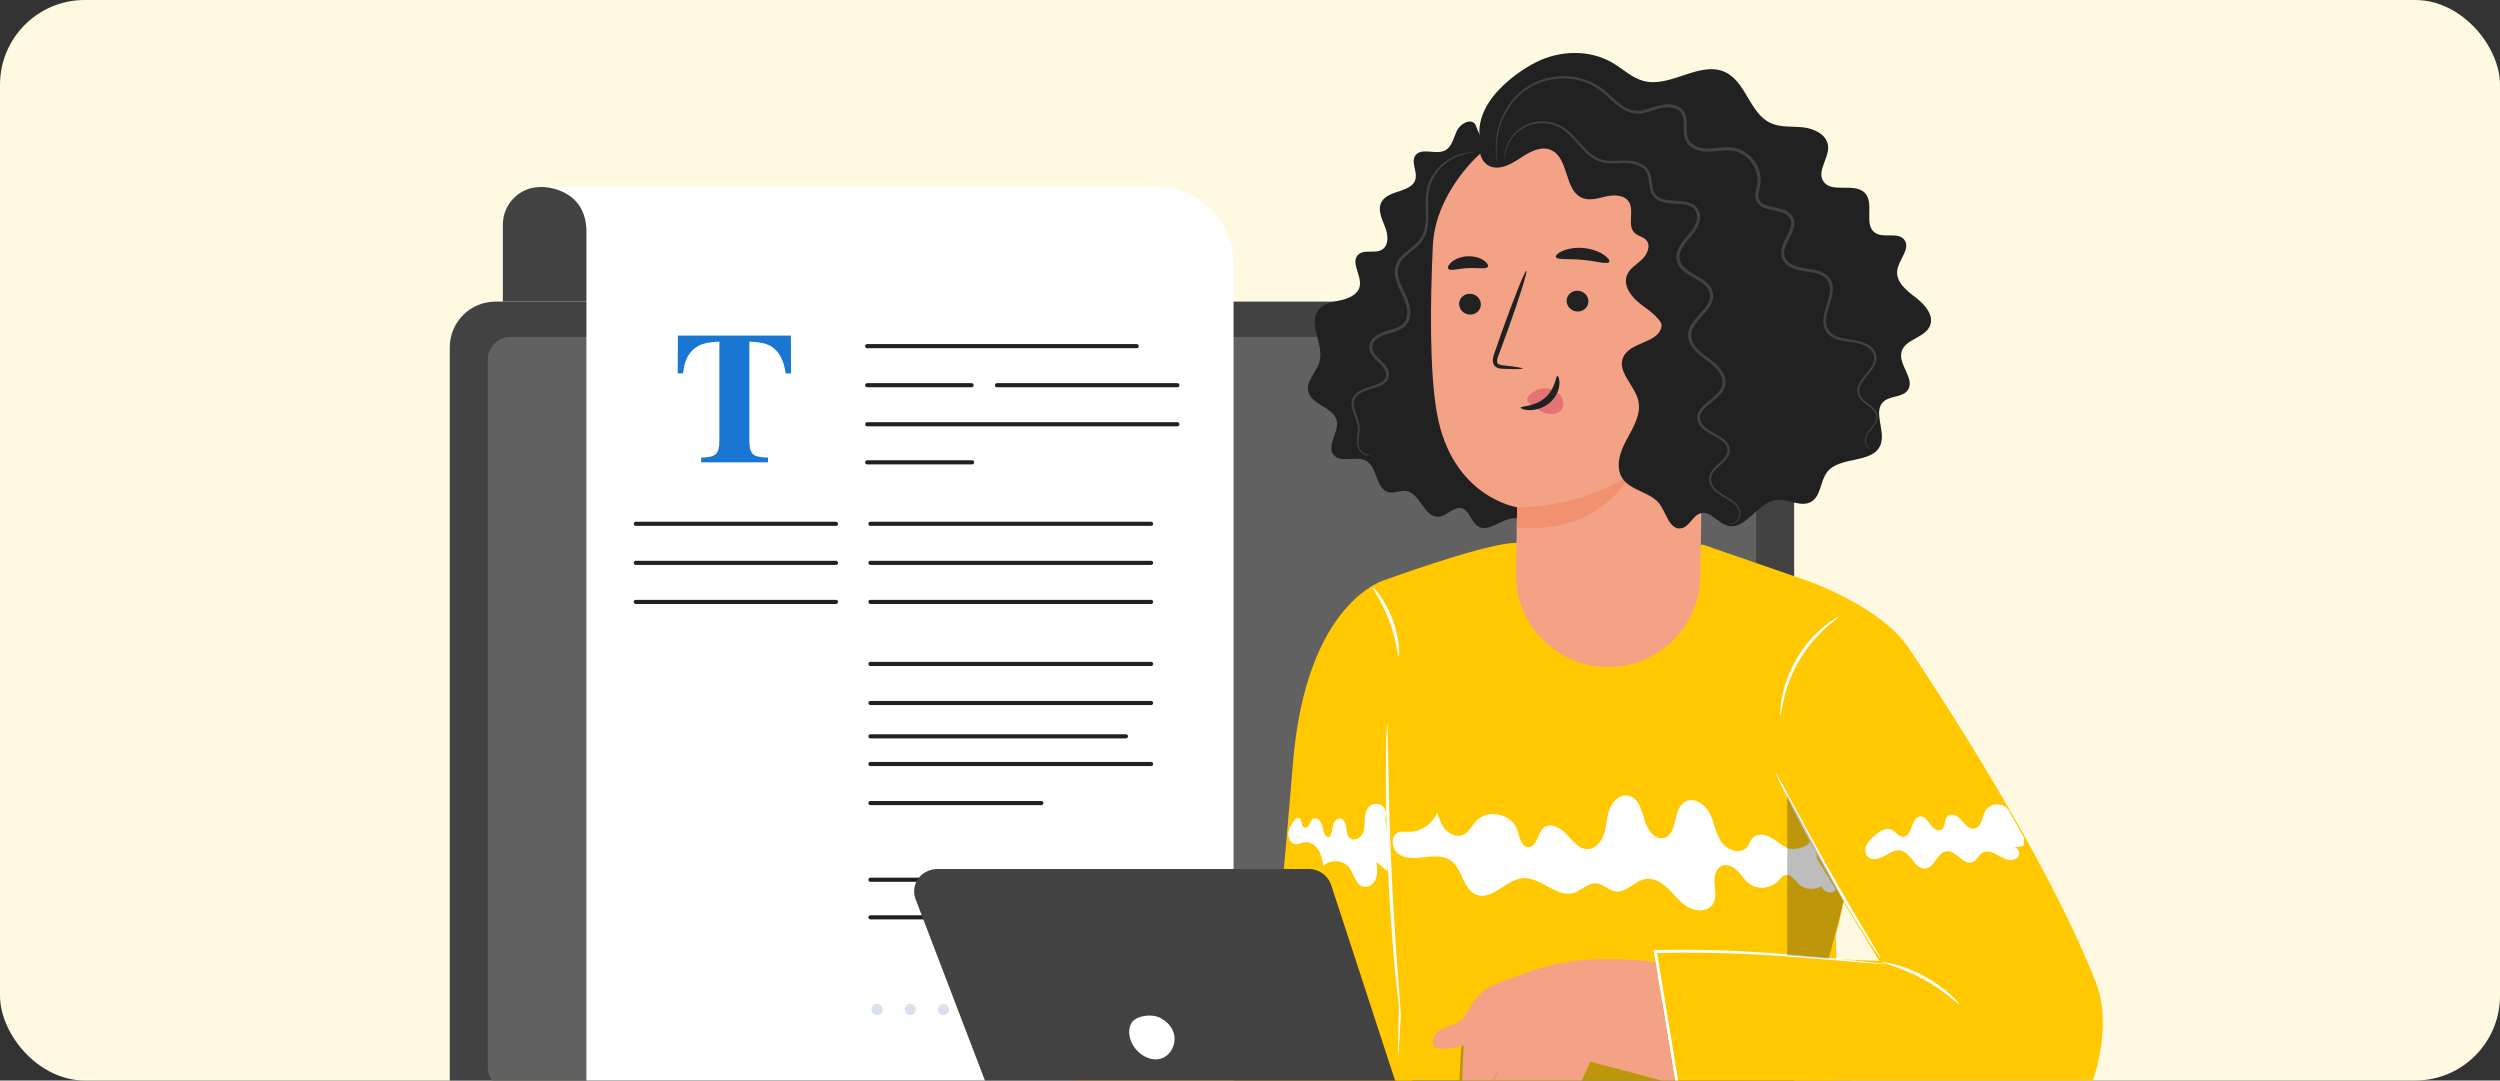 <svg width="472" height="204" viewBox="0 0 472 204" fill="none" xmlns="http://www.w3.org/2000/svg">
<rect x="0" y="0" width="472" height="204" fill="#333333" stroke="none"/>
<g clip-path="url(#clip0_785_3658)">
<rect width="472" height="204" rx="16" fill="#FFF9E1"/>
<path d="M93.544 224.806H330.109C334.876 224.806 338.736 220.946 338.736 216.179V65.573C338.736 60.806 334.876 56.945 330.109 56.945H93.544C88.778 56.945 84.917 60.806 84.917 65.573V216.185C84.917 220.946 88.778 224.806 93.544 224.806Z" fill="#424242"/>
<path d="M95.907 205.372H327.748C329.856 205.372 331.567 203.66 331.567 201.552V67.894C331.567 65.532 329.654 63.619 327.292 63.619H96.363C94.001 63.619 92.088 65.532 92.088 67.894V201.552C92.088 203.66 93.8 205.372 95.907 205.372Z" fill="#616161"/>
<path d="M102.03 35.308C98.117 35.308 94.943 38.482 94.943 42.396V56.945H116.146V43.521C116.146 38.985 112.469 35.302 107.928 35.302H102.03V35.308Z" fill="#424242"/>
<path d="M102.359 35.29L111.2 35.231L124.042 35.308H218.389C226.4 35.308 232.896 41.804 232.896 49.816V203.039V205.715H110.714V43.26C110.353 35.308 102.359 35.29 102.359 35.29Z" fill="white"/>
<path d="M127.991 63.359H149.313L149.349 70.5H148.33C147.993 67.942 147.039 66.219 145.458 65.313C144.57 64.815 143.244 64.543 141.479 64.496V83.155C141.479 84.457 141.704 85.322 142.16 85.748C142.616 86.175 143.564 86.388 145.002 86.388V87.288H132.379V86.388C133.764 86.388 134.682 86.169 135.138 85.737C135.594 85.304 135.819 84.44 135.819 83.149V64.496C134.09 64.543 132.764 64.815 131.84 65.313C130.146 66.237 129.187 67.966 128.968 70.5H127.95L127.991 63.359Z" fill="#1976D2"/>
<path d="M166.652 190.591C166.652 191.171 166.179 191.645 165.598 191.645C165.018 191.645 164.544 191.171 164.544 190.591C164.544 190.011 165.018 189.537 165.598 189.537C166.185 189.537 166.652 190.011 166.652 190.591Z" fill="#D8E1ED"/>
<path d="M172.912 190.591C172.912 191.171 172.438 191.645 171.858 191.645C171.277 191.645 170.804 191.171 170.804 190.591C170.804 190.011 171.277 189.537 171.858 189.537C172.438 189.537 172.912 190.011 172.912 190.591Z" fill="#D8E1ED"/>
<path d="M179.162 190.591C179.162 191.171 178.688 191.645 178.108 191.645C177.528 191.645 177.054 191.171 177.054 190.591C177.054 190.011 177.528 189.537 178.108 189.537C178.688 189.537 179.162 190.011 179.162 190.591Z" fill="#D8E1ED"/>
<path d="M217.331 99.285H164.338C164.124 99.285 163.947 99.108 163.947 98.894C163.947 98.681 164.124 98.504 164.338 98.504H217.331C217.545 98.504 217.722 98.681 217.722 98.894C217.722 99.114 217.55 99.285 217.331 99.285Z" fill="#212121"/>
<path d="M217.331 106.657H164.338C164.124 106.657 163.947 106.48 163.947 106.267C163.947 106.053 164.124 105.876 164.338 105.876H217.331C217.545 105.876 217.722 106.053 217.722 106.267C217.722 106.486 217.55 106.657 217.331 106.657Z" fill="#212121"/>
<path d="M217.331 114.03H164.338C164.124 114.03 163.947 113.852 163.947 113.639C163.947 113.426 164.124 113.249 164.338 113.249H217.331C217.545 113.249 217.722 113.426 217.722 113.639C217.722 113.858 217.55 114.03 217.331 114.03Z" fill="#212121"/>
<path d="M217.331 125.743H164.338C164.124 125.743 163.947 125.565 163.947 125.352C163.947 125.139 164.124 124.961 164.338 124.961H217.331C217.545 124.961 217.722 125.139 217.722 125.352C217.722 125.565 217.55 125.743 217.331 125.743Z" fill="#212121"/>
<path d="M217.331 133.116H164.338C164.124 133.116 163.947 132.938 163.947 132.725C163.947 132.512 164.124 132.334 164.338 132.334H217.331C217.545 132.334 217.722 132.512 217.722 132.725C217.722 132.938 217.55 133.116 217.331 133.116Z" fill="#212121"/>
<path d="M212.577 139.41H164.338C164.124 139.41 163.947 139.233 163.947 139.02C163.947 138.807 164.124 138.629 164.338 138.629H212.577C212.79 138.629 212.967 138.807 212.967 139.02C212.967 139.239 212.79 139.41 212.577 139.41Z" fill="#212121"/>
<path d="M217.331 144.633H164.338C164.124 144.633 163.947 144.455 163.947 144.242C163.947 144.029 164.124 143.851 164.338 143.851H217.331C217.545 143.851 217.722 144.029 217.722 144.242C217.722 144.455 217.55 144.633 217.331 144.633Z" fill="#212121"/>
<path d="M217.331 173.578H164.338C164.124 173.578 163.947 173.401 163.947 173.187C163.947 172.974 164.124 172.797 164.338 172.797H217.331C217.545 172.797 217.722 172.974 217.722 173.187C217.722 173.407 217.55 173.578 217.331 173.578Z" fill="#212121"/>
<path d="M196.608 152.005H164.338C164.124 152.005 163.947 151.828 163.947 151.615C163.947 151.402 164.124 151.224 164.338 151.224H196.608C196.821 151.224 196.998 151.402 196.998 151.615C196.998 151.828 196.827 152.005 196.608 152.005Z" fill="#212121"/>
<path d="M201.978 166.49H164.338C164.124 166.49 163.947 166.312 163.947 166.099C163.947 165.886 164.124 165.708 164.338 165.708H201.978C202.191 165.708 202.369 165.886 202.369 166.099C202.369 166.312 202.197 166.49 201.978 166.49Z" fill="#212121"/>
<path d="M157.832 99.285H120.038C119.825 99.285 119.647 99.108 119.647 98.894C119.647 98.681 119.825 98.504 120.038 98.504H157.832C158.045 98.504 158.223 98.681 158.223 98.894C158.223 99.114 158.051 99.285 157.832 99.285Z" fill="#212121"/>
<path d="M157.832 106.657H120.038C119.825 106.657 119.647 106.48 119.647 106.267C119.647 106.053 119.825 105.876 120.038 105.876H157.832C158.045 105.876 158.223 106.053 158.223 106.267C158.223 106.486 158.051 106.657 157.832 106.657Z" fill="#212121"/>
<path d="M157.832 114.03H120.038C119.825 114.03 119.647 113.852 119.647 113.639C119.647 113.426 119.825 113.249 120.038 113.249H157.832C158.045 113.249 158.223 113.426 158.223 113.639C158.223 113.858 158.051 114.03 157.832 114.03Z" fill="#212121"/>
<path d="M214.606 65.745H163.72C163.507 65.745 163.33 65.567 163.33 65.354C163.33 65.141 163.507 64.963 163.72 64.963H214.606C214.819 64.963 214.997 65.141 214.997 65.354C215.003 65.573 214.825 65.745 214.606 65.745Z" fill="#212121"/>
<path d="M183.437 73.117H163.725C163.512 73.117 163.334 72.94 163.334 72.727C163.334 72.513 163.512 72.336 163.725 72.336H183.437C183.65 72.336 183.827 72.513 183.827 72.727C183.827 72.946 183.656 73.117 183.437 73.117Z" fill="#212121"/>
<path d="M222.296 73.117H188.226C188.013 73.117 187.835 72.94 187.835 72.727C187.835 72.513 188.013 72.336 188.226 72.336H222.296C222.509 72.336 222.687 72.513 222.687 72.727C222.687 72.946 222.509 73.117 222.296 73.117Z" fill="#212121"/>
<path d="M222.291 80.49H163.725C163.512 80.49 163.334 80.312 163.334 80.099C163.334 79.886 163.512 79.708 163.725 79.708H222.291C222.504 79.708 222.682 79.886 222.682 80.099C222.682 80.318 222.504 80.49 222.291 80.49Z" fill="#212121"/>
<path d="M183.537 87.679H163.725C163.512 87.679 163.334 87.501 163.334 87.288C163.334 87.075 163.512 86.897 163.725 86.897H183.537C183.75 86.897 183.928 87.075 183.928 87.288C183.928 87.507 183.756 87.679 183.537 87.679Z" fill="#212121"/>
<path d="M261.7 109.411C261.7 109.411 246.618 113.136 244.096 144.195C242.622 162.375 240.857 180.892 240.857 180.892L207.723 188.726L201.896 206.799L245.304 215.338C257.312 215.338 270.522 204.963 270.25 192.96L270.717 151.189L261.7 109.411Z" fill="#FFC800"/>
<path d="M341.289 109.666L348.022 156.346C348.993 163.097 348.507 169.978 346.601 176.521C346.601 176.521 347.181 199.462 346.583 207.077C345.564 220.093 339.874 227.08 339.874 227.08H264.943L261.242 157.548L261.704 109.411C261.704 109.411 278.461 103.3 285.039 102.572C289.16 102.116 307.024 101.524 321.649 102.868L341.289 109.666Z" fill="#FFC800"/>
<path d="M264.073 157.128C264.636 156.933 265.251 157.039 265.849 157.051C268.188 157.11 270.486 155.577 271.332 153.397C271.705 154.54 272.102 155.719 272.896 156.619C273.689 157.525 274.992 158.087 276.117 157.667C277.319 157.211 277.887 155.867 278.775 154.937C280.948 152.669 285.436 153.67 286.443 156.643C286.899 157.987 287.183 159.953 288.604 159.923C290.238 159.894 290.215 157.276 291.488 156.258C292.785 155.221 294.691 156.305 295.798 157.537C296.906 158.774 298.078 160.326 299.736 160.296C301.287 160.267 302.436 158.792 302.892 157.306C303.348 155.825 303.354 154.221 303.892 152.77C304.431 151.313 305.793 149.957 307.327 150.194C309.221 150.49 309.926 152.776 310.429 154.629C310.933 156.477 312.306 158.668 314.16 158.194C316.818 157.513 315.746 152.805 318.091 151.384C319.743 150.377 321.904 151.81 322.787 153.534C323.669 155.257 323.882 157.294 324.954 158.905C326.026 160.515 328.613 161.415 329.839 159.917C330.259 159.402 330.425 158.709 330.875 158.224C331.722 157.318 333.237 157.495 334.327 158.093C335.416 158.686 336.316 159.609 337.453 160.101C338.596 160.592 341.136 160.059 341.699 158.952L345.133 164.974C345.695 166.224 347.182 167.787 346.311 168.308C345.453 168.817 344.18 168.29 343.919 167.331C342.581 168.054 340.805 168.042 339.685 166.976C338.868 166.2 338.105 164.921 337.015 165.217C336.464 165.371 336.121 165.898 335.73 166.319C334.357 167.805 331.822 168.03 330.212 166.804C329.341 166.141 328.767 165.164 327.997 164.394C327.222 163.624 326.055 163.044 325.049 163.47C323.847 163.985 323.592 165.578 323.704 166.881C323.817 168.184 324.095 169.617 323.373 170.712C322.437 172.134 320.258 172.151 318.778 171.316C317.292 170.481 316.262 169.054 315.042 167.858C313.828 166.668 312.182 165.643 310.512 165.987C308.558 166.384 307.09 168.551 305.106 168.314C303.739 168.148 302.691 166.851 301.317 166.775C299.795 166.692 298.629 168.119 297.172 168.575C293.874 169.605 290.884 165.484 287.45 165.803C284.3 166.094 281.765 170.037 278.799 168.942C276.182 167.977 276.158 164.009 273.861 162.422C272.475 161.463 270.628 161.635 268.952 161.836C267.276 162.043 265.429 162.203 264.049 161.232C262.67 160.261 262.48 157.685 264.073 157.128Z" fill="white"/>
<path d="M261.533 154.386C261.871 153.628 261.628 152.651 260.971 152.142C260.313 151.633 259.313 151.633 258.656 152.142C257.91 152.722 257.714 153.758 257.667 154.7C257.619 155.642 257.655 156.636 257.211 157.465C256.761 158.294 255.594 158.827 254.854 158.241C254.268 157.779 254.25 156.921 254.167 156.18C254.085 155.44 253.711 154.558 252.965 154.522C252.219 154.487 251.758 155.334 251.621 156.068C251.485 156.802 251.432 157.655 250.846 158.117C250.017 157.874 249.845 156.814 249.656 155.967C249.466 155.126 248.679 154.155 247.927 154.57C247.554 154.777 247.417 155.233 247.228 155.618C247.038 156.003 246.636 156.382 246.233 156.228C245.564 155.973 245.919 154.694 245.25 154.439C244.806 154.274 244.404 154.741 244.161 155.144C243.711 155.884 243.255 156.672 243.231 157.536C243.207 158.401 243.8 159.348 244.67 159.39C245.179 159.414 245.653 159.129 246.15 159.035C247.21 158.833 248.282 159.508 248.874 160.408C249.466 161.309 249.679 162.404 249.875 163.464C251.171 162.173 253.599 162.339 254.712 163.79C255.665 165.033 255.914 167.112 257.454 167.42C258.466 167.621 259.455 166.792 259.798 165.815C260.142 164.838 260 163.766 259.858 162.742C260.544 163.316 261.231 163.884 261.918 164.459C262.072 163.541 262.232 162.617 262.386 161.699" fill="white"/>
<g opacity="0.3">
<path d="M343.901 219.287L317.28 211.062L300.375 209.511C300.375 209.511 295.532 217.949 291.233 217.552C286.935 217.156 284.004 215.326 284.004 215.326C284.004 215.326 282.369 224.208 278.065 223.545C273.754 222.882 275.975 196.394 275.975 196.394L320.868 187.346L351.93 196.838L343.901 219.287Z" fill="#212121"/>
</g>
<path d="M341.288 109.666C341.288 109.666 355.155 114.528 360.353 122.332C367.228 132.66 386.643 162.375 395.756 185.635C398.604 192.907 396.229 204.099 392.008 210.678C386.371 219.471 375.63 223.528 365.588 220.661L317.029 206.959L312.535 179.66L354.829 181.425L342.975 161.99L341.288 109.666Z" fill="#FFC800"/>
<path d="M379.128 152.811C378.128 151.49 375.783 151.591 374.907 152.994C374.166 154.179 374.166 156.145 372.793 156.411C371.792 156.607 370.999 155.636 370.336 154.854C369.672 154.078 368.47 153.373 367.724 154.072C367.026 154.724 367.393 156.115 366.582 156.63C365.853 157.098 364.941 156.376 364.45 155.665C363.959 154.955 363.36 154.072 362.496 154.155C360.726 154.321 361.105 157.957 359.328 157.992C358.422 158.01 357.883 156.968 357.049 156.624C355.959 156.174 354.793 157.009 353.91 157.785C353.33 158.294 352.738 158.821 352.401 159.514C352.063 160.207 352.051 161.119 352.572 161.682C353.354 162.528 354.763 162.179 355.77 161.616C356.776 161.054 357.86 160.32 358.979 160.604C360.874 161.083 361.56 164.204 363.508 163.991C365.279 163.796 365.747 160.912 367.523 160.722C369.359 160.527 370.697 163.476 372.414 162.777C373.213 162.451 373.533 161.462 374.273 161.024C374.978 160.61 375.884 160.787 376.624 161.143C377.364 161.492 378.027 162.001 378.809 162.244C379.59 162.487 380.573 162.38 381.035 161.711C381.497 161.036 380.94 159.852 380.141 160.023C380.786 159.917 381.426 159.816 382.071 159.71C382.089 159.194 382.101 158.679 382.118 158.17" fill="white"/>
<path d="M261.907 136.704C261.86 136.704 261.812 137.48 261.759 138.883C261.706 140.287 261.664 142.318 261.652 144.829C261.617 149.85 261.712 156.79 262.061 164.441C262.416 172.098 262.961 179.014 263.458 184.012C263.707 186.511 263.932 188.53 264.11 189.922C263.672 209.511 264.412 192.083 264.453 192.077C264.501 192.072 264.465 191.296 264.364 189.898C264.252 188.388 264.104 186.387 263.92 183.971C263.547 178.967 263.074 172.056 262.718 164.411C262.369 156.767 262.203 149.844 262.114 144.829C262.073 142.407 262.037 140.405 262.008 138.889C261.99 137.48 261.954 136.704 261.907 136.704Z" fill="white"/>
<path d="M259.181 110.898C259.015 111.022 260.927 113.539 262.271 117.145C263.645 120.739 263.87 123.896 264.077 123.872C264.237 123.89 264.314 120.615 262.899 116.908C261.507 113.189 259.293 110.779 259.181 110.898Z" fill="white"/>
<path d="M336.149 135.052C336.25 135.058 336.357 133.802 336.825 131.836C337.286 129.87 338.204 127.212 339.773 124.565C341.354 121.918 343.249 119.845 344.753 118.501C346.257 117.151 347.311 116.458 347.257 116.369C347.234 116.333 346.956 116.481 346.458 116.772C345.961 117.056 345.28 117.536 344.48 118.181C342.882 119.466 340.88 121.55 339.264 124.263C337.659 126.975 336.783 129.728 336.416 131.748C336.232 132.76 336.138 133.583 336.126 134.158C336.096 134.732 336.108 135.046 336.149 135.052Z" fill="white"/>
<path d="M355.35 181.655C355.303 181.839 359.027 182.621 363.077 184.853C367.151 187.05 369.821 189.762 369.951 189.62C370.005 189.573 369.401 188.832 368.264 187.796C367.127 186.76 365.428 185.469 363.361 184.338C361.295 183.213 359.282 182.484 357.801 182.088C356.309 181.685 355.362 181.584 355.35 181.655Z" fill="white"/>
<path d="M335.214 145.758C335.179 145.776 335.398 146.297 335.824 147.227C336.25 148.156 336.89 149.489 337.707 151.129C339.335 154.404 341.674 158.887 344.416 163.748C347.163 168.61 349.786 172.933 351.746 176.018C352.729 177.563 353.534 178.801 354.114 179.648C354.689 180.495 355.026 180.951 355.062 180.927C355.097 180.903 354.825 180.406 354.31 179.524C353.729 178.546 352.989 177.297 352.101 175.799C350.23 172.66 347.666 168.314 344.925 163.458C342.189 158.602 339.791 154.161 338.068 150.94C337.245 149.406 336.558 148.127 336.025 147.126C335.534 146.226 335.25 145.74 335.214 145.758Z" fill="white"/>
<path d="M369.951 221.467C369.951 221.455 369.868 221.425 369.69 221.366C369.483 221.301 369.228 221.224 368.914 221.123C368.186 220.91 367.185 220.62 365.912 220.247C363.248 219.495 359.458 218.423 354.751 217.097C345.224 214.461 332.02 210.802 317.099 206.668L317.312 206.905C316.886 204.306 316.436 201.564 315.974 198.775C314.861 192.042 313.789 185.558 312.806 179.607L312.54 179.932C325.229 179.571 336.135 180.465 343.85 181.075C347.675 181.401 350.731 181.655 352.88 181.839C353.898 181.916 354.704 181.981 355.29 182.028C355.539 182.04 355.746 182.052 355.912 182.064C356.054 182.07 356.125 182.07 356.125 182.058C356.125 182.052 356.054 182.034 355.918 182.011C355.752 181.987 355.55 181.963 355.302 181.928C354.716 181.863 353.916 181.768 352.898 181.649C350.802 181.419 347.741 181.093 343.88 180.726C336.171 180.015 325.258 179.044 312.522 179.37L312.202 179.376L312.255 179.695C313.232 185.653 314.292 192.137 315.4 198.87C315.861 201.653 316.311 204.395 316.738 206.994L316.767 207.178L316.945 207.225C331.884 211.281 345.112 214.876 354.645 217.464C359.37 218.719 363.177 219.732 365.853 220.442C367.138 220.774 368.151 221.034 368.885 221.218C369.205 221.295 369.465 221.354 369.672 221.407C369.856 221.461 369.945 221.479 369.951 221.467Z" fill="white"/>
<path d="M274.115 193.528C278.26 192.261 276.401 187.672 284.01 185.137C289.688 183.248 295.793 179.713 312.531 181.614L316.339 204.714L300.245 200.433L295.603 210.808C294.65 212.946 292.121 213.869 290.008 212.857L281.854 208.942C281.854 208.942 279.539 220.17 278.852 220.608C276.904 221.846 274.867 219.909 275.181 218.393C275.495 216.878 276.348 197.395 276.348 197.395C276.348 197.395 270.166 199.148 270.557 196.679C270.563 196.679 269.971 194.796 274.115 193.528Z" fill="#F4A286"/>
<path d="M286.384 211.056C286.514 211.02 285.857 209.297 286.278 207.154C286.657 205.005 287.894 203.631 287.782 203.554C287.746 203.518 287.385 203.809 286.953 204.412C286.52 205.011 286.059 205.958 285.851 207.077C285.644 208.196 285.739 209.244 285.922 209.961C286.106 210.677 286.337 211.08 286.384 211.056Z" fill="#F29170"/>
<path d="M282.791 202.168C282.743 202.139 282.489 202.423 282.21 202.98C281.938 203.53 281.683 204.371 281.648 205.318C281.618 206.272 281.82 207.118 282.056 207.693C282.293 208.267 282.53 208.569 282.578 208.539C282.702 208.486 282.009 207.13 282.086 205.336C282.128 203.536 282.909 202.228 282.791 202.168Z" fill="#F29170"/>
<path d="M194.754 227.004L172.881 169.812C171.798 166.94 173.87 164.157 176.931 164.068H246.972C248.956 164.015 250.738 165.27 251.348 167.159L268.939 220.993L314.757 223.883C315.633 223.895 316.332 224.605 316.332 225.476C316.332 226.34 315.639 227.051 314.774 227.069L194.754 227.004Z" fill="#424242"/>
<path d="M213.579 193.209C214.39 191.698 217.836 191.195 219.494 192.445C220.536 193.066 221.354 194.043 221.65 195.216C222.117 197.069 221.069 199.255 219.252 199.841C217.487 200.409 215.521 199.444 214.367 197.993C213.295 196.661 212.768 194.719 213.579 193.209Z" fill="white"/>
<path d="M278.53 23.459C277.648 22.256 275.682 23.358 275.048 24.708C274.415 26.058 274.113 27.787 272.769 28.433C270.998 29.279 268.298 27.758 267.203 29.386C266.362 30.636 267.6 32.335 267.25 33.798C266.623 36.415 262.105 35.776 260.826 38.144C260.062 39.553 260.862 41.259 261.465 42.745C262.069 44.232 262.306 46.281 260.938 47.127C259.6 47.956 257.558 46.997 256.427 48.093C254.923 49.555 257.173 52.06 256.705 54.103C256.361 55.601 254.686 56.341 253.182 56.673C251.684 57.005 250.002 57.236 249.008 58.408C246.811 61.002 250.026 65.005 249.126 68.285C248.581 70.269 246.527 71.939 247.012 73.941C247.628 76.493 251.779 76.842 252.371 79.406C252.874 81.579 250.399 84.067 251.761 85.831C253.087 87.549 256.054 85.944 257.942 87.016C260.121 88.247 259.713 92.327 262.146 92.925C263.23 93.192 264.361 92.54 265.468 92.7C268.15 93.097 268.873 97.734 271.585 97.562C273.171 97.461 274.415 95.578 275.954 95.963C277.458 96.342 277.701 98.498 279.004 99.339C281.035 100.641 283.397 97.941 285.813 97.829C287.323 97.757 288.779 98.74 290.26 98.462C291.675 98.196 292.664 96.822 292.966 95.412C293.268 94.003 293.031 92.54 292.871 91.108C291.983 83.238 293.368 75.125 296.82 67.995" fill="#212121"/>
<path d="M286.206 108.174L286.437 95.774C286.437 95.774 274.115 93.95 271.284 77.967C269.875 70.02 270.023 56.94 270.527 46.245C271.083 34.443 283.879 22.031 293.477 22.878L321.922 33.034L321.91 38.209L321.051 108.707C320.933 118.252 313.164 125.927 303.625 125.927C293.879 125.927 286.028 117.927 286.206 108.174Z" fill="#F4A286"/>
<path d="M275.482 57.354C275.464 58.437 276.37 59.349 277.501 59.391C278.632 59.432 279.567 58.585 279.585 57.502C279.603 56.418 278.703 55.5 277.566 55.465C276.435 55.423 275.505 56.27 275.482 57.354Z" fill="#212121"/>
<path d="M295.784 56.779C295.767 57.863 296.673 58.775 297.804 58.816C298.934 58.858 299.87 58.011 299.888 56.927C299.906 55.844 299.006 54.926 297.869 54.885C296.738 54.843 295.802 55.69 295.784 56.779Z" fill="#212121"/>
<path d="M287.499 69.57C287.505 69.446 286.126 69.233 283.893 68.984C283.325 68.937 282.792 68.836 282.691 68.451C282.549 68.043 282.774 67.433 283.041 66.769C283.55 65.396 284.077 63.951 284.634 62.441C286.842 56.276 288.435 51.207 288.186 51.124C287.938 51.036 285.942 55.962 283.734 62.127C283.201 63.649 282.691 65.094 282.212 66.479C282.011 67.125 281.655 67.859 281.957 68.7C282.117 69.12 282.538 69.416 282.899 69.511C283.26 69.618 283.58 69.618 283.858 69.63C286.102 69.713 287.493 69.695 287.499 69.57Z" fill="#212121"/>
<path d="M286.437 95.774C286.437 95.774 297.231 96.277 307.801 89.668C307.801 89.668 302.436 100.866 286.366 99.652L286.437 95.774Z" fill="#F29170"/>
<path d="M288.538 74.888C289.313 73.822 290.699 73.218 292.084 73.342C293.044 73.431 294.026 73.875 294.619 74.645C295.217 75.415 295.359 76.522 294.844 77.28C294.263 78.133 293.02 78.346 291.954 78.067C290.894 77.783 289.97 77.108 289.094 76.433C288.851 76.244 288.603 76.048 288.449 75.788C288.295 75.527 288.259 75.184 288.437 74.965" fill="#E57373"/>
<path d="M294.043 70.986C293.681 70.968 293.723 73.372 291.698 75.113C289.679 76.859 287.115 76.634 287.103 76.972C287.073 77.12 287.683 77.428 288.761 77.44C289.821 77.457 291.36 77.09 292.604 76.025C293.841 74.959 294.35 73.555 294.416 72.567C294.481 71.56 294.202 70.968 294.043 70.986Z" fill="#212121"/>
<path d="M293.746 48.525C293.977 49.123 296.18 48.797 298.779 49.063C301.384 49.277 303.492 49.999 303.824 49.454C303.972 49.194 303.599 48.637 302.74 48.069C301.894 47.5 300.544 46.973 298.98 46.825C297.417 46.683 295.996 46.956 295.061 47.358C294.119 47.755 293.646 48.24 293.746 48.525Z" fill="#212121"/>
<path d="M273.428 50.739C273.825 51.237 275.341 50.686 277.171 50.627C279 50.502 280.557 50.905 280.907 50.372C281.061 50.112 280.806 49.614 280.119 49.152C279.444 48.691 278.319 48.324 277.058 48.383C275.803 48.448 274.719 48.922 274.092 49.443C273.452 49.975 273.251 50.496 273.428 50.739Z" fill="#212121"/>
<path d="M279.28 25.928C279.28 26.111 279.831 26.265 280.512 26.265C281.193 26.265 281.743 26.117 281.743 25.928C281.743 25.744 281.193 25.59 280.512 25.59C279.831 25.59 279.28 25.738 279.28 25.928Z" fill="#212121"/>
<path d="M280.322 29.025C276.201 20.817 285.586 13.96 290.068 11.716C294.551 9.472 300.17 9.329 304.48 11.882C306.446 13.042 308.163 14.742 310.378 15.304C315.494 16.595 321.006 11.366 325.761 13.64C329.675 15.512 330.332 21.374 334.263 23.216C336.158 24.104 338.361 23.82 340.439 24.045C342.517 24.27 344.856 25.395 345.129 27.473C345.425 29.783 342.991 32.211 344.223 34.188C345.733 36.622 350.197 34.354 352.127 36.468C353.933 38.44 351.808 42.431 354.01 43.947C355.621 45.055 358.35 43.722 359.535 45.274C360.802 46.938 358.439 49.022 358.191 51.101C357.936 53.238 359.961 54.873 361.678 56.17C363.395 57.472 365.201 59.527 364.372 61.517C363.419 63.809 359.659 64.016 359.014 66.408C358.344 68.877 361.666 71.602 360.174 73.68C359.179 75.066 356.9 74.669 355.633 75.806C353.525 77.701 356.083 81.343 355.041 83.984C353.608 87.626 347.361 86.033 344.963 89.124C343.631 90.841 343.82 93.677 341.931 94.749C339.989 95.857 337.591 94.116 335.371 94.382C331.753 94.808 329.532 100.292 326.051 99.226C324.269 98.681 322.96 96.437 321.148 96.881C319.585 97.266 318.975 99.498 317.382 99.747C315.233 100.085 314.635 96.946 313.35 95.187C311.639 92.848 307.885 92.718 306.298 90.29C304.877 88.105 305.901 85.198 307.157 82.912C308.406 80.626 309.91 78.127 309.3 75.593C308.607 72.709 305.28 70.204 306.446 67.474C307.725 64.49 313.297 64.797 313.688 61.576C314.055 58.532 308.951 56.803 309.531 53.795C309.922 51.776 312.693 50.971 313.214 48.981C313.818 46.665 311.011 44.688 311.053 42.295C311.076 40.761 312.243 39.536 313.078 38.251C313.913 36.966 314.363 35.047 313.196 34.058C311.337 32.477 308.536 35.361 306.197 34.662C304.563 34.171 303.965 32.234 303.391 30.63C303.391 30.63 299.068 24.074 291.336 25.016C283.597 25.957 280.322 29.025 280.322 29.025Z" fill="#212121"/>
<path d="M280.208 26.064C278.662 27.628 279.379 30.73 281.451 31.453C283.382 32.128 285.412 30.92 287.118 29.789C288.823 28.658 290.925 27.515 292.808 28.314C296.266 29.783 295.283 36.024 298.776 37.392C300.209 37.955 301.802 37.398 303.306 37.072C304.81 36.747 306.675 36.8 307.516 38.085C308.641 39.814 307.125 42.592 308.635 43.995C309.263 44.581 310.246 44.694 310.814 45.339C311.732 46.375 311.003 48.051 309.991 48.999C308.978 49.946 307.658 50.686 307.161 51.983C306.373 54.044 308.102 56.188 309.867 57.514C311.631 58.84 313.745 60.185 314.13 62.358C314.751 65.864 310.399 69.245 311.874 72.484C312.703 74.314 315.178 74.936 317.055 74.237C318.938 73.538 320.288 71.862 321.259 70.103C325.232 62.897 324.13 54.068 322.792 45.949C321.91 40.626 320.898 35.118 317.783 30.713C314.556 26.141 309.411 23.275 304.129 21.427C300.091 20.012 295.786 19.1 291.541 19.627C287.295 20.154 283.109 22.274 280.818 25.887" fill="#212121"/>
<path d="M326.242 98.758C326.242 98.758 326.325 98.841 326.526 98.918C326.722 99.007 327.095 99.031 327.474 98.817C327.853 98.616 328.243 98.208 328.463 97.615C328.575 97.319 328.634 96.97 328.575 96.603C328.51 96.23 328.338 95.88 328.107 95.543C327.628 94.874 326.876 94.347 326.047 93.855C325.218 93.37 324.3 92.866 323.619 92.008C323.282 91.587 323.045 91.072 323.027 90.521C323.033 89.965 323.264 89.42 323.649 88.946C324.034 88.472 324.531 88.052 325.028 87.59C325.52 87.134 326.059 86.637 326.372 85.932C326.71 85.239 326.627 84.333 326.171 83.664C325.715 82.995 325.028 82.569 324.359 82.178C323.684 81.787 322.98 81.443 322.34 80.999C321.707 80.561 321.144 79.987 321.002 79.252C320.83 78.512 321.18 77.766 321.742 77.174C322.305 76.576 323.009 76.067 323.702 75.498C324.383 74.924 325.099 74.284 325.514 73.378C325.934 72.466 325.822 71.347 325.342 70.482C324.88 69.6 324.176 68.895 323.43 68.268C322.666 67.64 321.855 67.131 321.138 66.497C320.422 65.875 319.759 65.153 319.451 64.282C319.137 63.418 319.303 62.447 319.8 61.624C320.291 60.789 321.002 60.06 321.695 59.285C322.382 58.515 323.116 57.662 323.394 56.525C323.501 55.951 323.465 55.358 323.264 54.802C323.045 54.263 322.695 53.777 322.275 53.404C321.44 52.646 320.451 52.161 319.545 51.61C318.639 51.071 317.757 50.455 317.337 49.585C316.899 48.708 317.094 47.684 317.591 46.819C318.083 45.937 318.782 45.191 319.462 44.386C320.126 43.562 320.712 42.639 320.931 41.555C321.032 41.016 321.008 40.43 320.795 39.903C320.593 39.37 320.185 38.95 319.735 38.636C318.776 38.055 317.716 37.996 316.745 37.925C315.768 37.86 314.797 37.842 313.938 37.576C313.068 37.333 312.387 36.735 312.15 35.888C311.884 35.053 311.901 34.112 311.664 33.182C311.457 32.234 310.77 31.376 309.93 30.961C308.23 30.061 306.359 30.316 304.755 30.357C303.937 30.375 303.138 30.34 302.398 30.126C301.658 29.913 300.995 29.534 300.403 29.066C299.218 28.131 298.306 26.952 297.329 25.922C296.37 24.88 295.293 23.956 294.067 23.47C292.859 22.973 291.598 22.831 290.461 22.943C288.146 23.162 286.417 24.447 285.475 25.721C284.504 27.012 284.167 28.255 284.048 29.078C283.936 29.913 284.007 30.351 284.007 30.351C284.037 30.351 284.013 29.913 284.167 29.096C284.315 28.297 284.688 27.088 285.653 25.863C286.595 24.649 288.27 23.453 290.485 23.275C291.574 23.186 292.776 23.334 293.919 23.82C295.068 24.293 296.08 25.176 297.022 26.212C297.975 27.236 298.881 28.433 300.118 29.427C300.734 29.919 301.456 30.34 302.262 30.582C303.067 30.825 303.92 30.861 304.76 30.849C306.418 30.807 308.177 30.606 309.681 31.417C310.421 31.802 310.96 32.471 311.149 33.312C311.362 34.147 311.333 35.089 311.629 36.054C311.889 37.043 312.795 37.848 313.772 38.103C314.749 38.405 315.744 38.411 316.709 38.482C317.668 38.547 318.663 38.636 319.427 39.109C319.782 39.364 320.108 39.696 320.262 40.11C320.422 40.519 320.445 40.981 320.363 41.443C320.173 42.366 319.634 43.237 319.007 44.013C318.355 44.788 317.615 45.57 317.076 46.529C316.81 47.009 316.597 47.542 316.52 48.116C316.443 48.697 316.561 49.295 316.798 49.828C317.325 50.905 318.314 51.551 319.232 52.108C320.161 52.67 321.12 53.156 321.866 53.831C322.245 54.162 322.518 54.571 322.701 55.003C322.861 55.447 322.891 55.933 322.808 56.395C322.583 57.324 321.926 58.13 321.251 58.888C320.57 59.652 319.836 60.404 319.291 61.328C318.728 62.228 318.515 63.441 318.9 64.46C319.267 65.49 320.007 66.26 320.759 66.912C321.511 67.575 322.352 68.096 323.063 68.682C323.779 69.274 324.436 69.944 324.845 70.725C325.271 71.495 325.348 72.389 325.011 73.153C324.667 73.917 324.016 74.527 323.353 75.089C322.684 75.652 321.967 76.167 321.351 76.825C320.741 77.452 320.28 78.423 320.499 79.335C320.688 80.259 321.381 80.922 322.05 81.378C322.737 81.846 323.453 82.184 324.111 82.562C324.768 82.936 325.401 83.344 325.786 83.901C326.165 84.446 326.242 85.168 325.97 85.754C325.407 86.956 324.134 87.661 323.335 88.703C322.92 89.219 322.648 89.87 322.654 90.521C322.678 91.178 322.974 91.759 323.341 92.209C324.081 93.121 325.058 93.63 325.887 94.092C326.716 94.56 327.444 95.051 327.906 95.667C328.391 96.277 328.498 96.988 328.285 97.544C328.095 98.101 327.746 98.504 327.403 98.705C327.059 98.918 326.728 98.912 326.532 98.847C326.343 98.806 326.248 98.746 326.242 98.758Z" fill="#424242"/>
<path d="M353.324 84.742C353.324 84.718 353.194 84.736 352.975 84.647C352.756 84.57 352.478 84.309 352.359 83.859C352.247 83.415 352.253 82.811 352.513 82.189C352.791 81.585 353.395 81.023 353.916 80.277C354.171 79.904 354.426 79.454 354.485 78.921C354.556 78.388 354.355 77.813 353.999 77.363C353.289 76.457 352.116 75.954 351.394 74.965C351.051 74.474 350.92 73.834 351.086 73.218C351.252 72.597 351.66 72.028 352.105 71.465C352.555 70.903 353.058 70.352 353.508 69.707C353.946 69.073 354.349 68.28 354.289 67.391C354.254 66.503 353.662 65.692 352.922 65.218C352.182 64.721 351.323 64.442 350.441 64.265C349.553 64.105 348.67 64.034 347.794 63.827C346.93 63.625 346.059 63.3 345.473 62.648C344.887 61.991 344.68 61.073 344.786 60.143C344.893 59.208 345.218 58.272 345.514 57.307C345.799 56.342 346.136 55.317 346.035 54.198C346.018 53.641 345.787 53.09 345.491 52.605C345.165 52.131 344.709 51.746 344.2 51.492C342.157 50.455 339.765 50.929 337.983 49.733C337.551 49.455 337.201 49.064 337.012 48.608C336.84 48.14 336.804 47.625 336.923 47.11C337.166 46.067 337.793 45.096 338.285 44.019C338.528 43.48 338.752 42.893 338.782 42.242C338.812 41.591 338.569 40.91 338.107 40.43C337.13 39.459 335.81 39.358 334.685 39.086C333.554 38.861 332.316 38.488 332.05 37.428C331.789 36.403 332.494 35.201 332.417 33.875C332.34 31.269 330.534 28.901 328.136 28.089C325.649 27.284 323.239 28.433 321.09 27.894C320.024 27.663 319.017 27.047 318.68 26.064C318.325 25.081 318.52 23.938 318.443 22.789C318.402 22.215 318.266 21.599 317.934 21.078C317.596 20.563 317.081 20.178 316.525 19.971C315.406 19.562 314.233 19.657 313.173 19.935C312.119 20.213 311.148 20.616 310.16 20.806C309.177 21.013 308.194 20.918 307.312 20.515C305.541 19.704 304.268 18.129 302.77 16.939C299.709 14.493 295.801 13.972 292.633 14.641C289.394 15.257 286.854 17.146 285.297 19.195C283.71 21.256 282.958 23.423 282.632 25.2C282.307 26.988 282.372 28.415 282.484 29.357C282.597 30.304 282.757 30.778 282.757 30.778C282.792 30.772 282.674 30.286 282.603 29.345C282.526 28.409 282.496 27 282.857 25.247C283.213 23.506 283.988 21.392 285.557 19.402C287.103 17.424 289.572 15.624 292.716 15.056C295.795 14.434 299.561 14.973 302.468 17.324C303.919 18.478 305.174 20.089 307.104 20.995C308.058 21.445 309.206 21.558 310.26 21.339C311.314 21.137 312.303 20.735 313.31 20.474C314.292 20.213 315.382 20.148 316.323 20.504C316.791 20.681 317.194 20.983 317.46 21.392C317.721 21.806 317.845 22.31 317.875 22.843C317.958 23.903 317.727 25.075 318.135 26.277C318.562 27.509 319.787 28.231 320.954 28.474C323.375 29.031 325.762 27.906 327.947 28.664C330.09 29.374 331.76 31.571 331.819 33.904C331.848 34.491 331.73 35.041 331.588 35.645C331.452 36.237 331.304 36.901 331.475 37.588C331.659 38.263 332.174 38.831 332.766 39.109C333.352 39.406 333.962 39.542 334.554 39.672C335.709 39.927 336.947 40.087 337.681 40.844C338.036 41.218 338.22 41.727 338.196 42.236C338.178 42.757 337.983 43.284 337.752 43.794C337.29 44.824 336.639 45.813 336.36 47.003C336.218 47.595 336.254 48.252 336.479 48.839C336.722 49.425 337.166 49.899 337.663 50.218C338.67 50.87 339.824 51.101 340.908 51.243C341.979 51.391 343.045 51.533 343.939 51.995C344.845 52.427 345.431 53.304 345.491 54.269C345.585 55.234 345.283 56.223 344.999 57.176C344.709 58.136 344.378 59.095 344.265 60.114C344.147 61.12 344.389 62.234 345.094 62.997C345.799 63.767 346.77 64.105 347.67 64.306C348.576 64.513 349.493 64.579 350.334 64.727C351.175 64.886 351.986 65.153 352.655 65.597C353.324 66.029 353.81 66.693 353.845 67.439C353.899 68.179 353.567 68.889 353.153 69.499C352.732 70.121 352.235 70.672 351.785 71.252C351.335 71.827 350.903 72.437 350.719 73.147C350.53 73.858 350.701 74.628 351.098 75.172C351.927 76.25 353.099 76.724 353.757 77.553C354.088 77.956 354.266 78.441 354.212 78.909C354.171 79.377 353.952 79.797 353.709 80.164C353.218 80.904 352.626 81.461 352.33 82.136C352.063 82.805 352.087 83.439 352.223 83.907C352.365 84.381 352.691 84.653 352.934 84.718C353.194 84.783 353.324 84.742 353.324 84.742Z" fill="#424242"/>
<path d="M259.132 85.559C259.109 85.517 258.943 85.802 258.451 85.837C257.984 85.879 257.232 85.541 256.77 84.742C256.296 83.936 256.563 82.734 256.693 81.378C256.764 80.685 256.657 79.904 256.403 79.169C256.166 78.423 255.828 77.677 255.668 76.866C255.485 76.067 255.68 75.196 256.332 74.616C256.983 74.041 257.913 73.745 258.866 73.455C259.801 73.135 260.92 72.946 261.761 72.04C262.158 71.578 262.336 70.921 262.223 70.305C262.111 69.677 261.744 69.162 261.353 68.73C260.589 67.859 259.576 67.172 259.203 66.171C258.789 65.153 259.547 64.099 260.583 63.578C261.59 62.992 262.874 62.891 264.1 62.34C264.704 62.068 265.314 61.659 265.711 61.061C266.113 60.475 266.297 59.746 266.291 59.053C266.285 57.65 265.758 56.383 265.19 55.24C264.633 54.103 264.076 52.978 263.934 51.817C263.763 50.657 264.23 49.555 265.018 48.744C265.799 47.915 266.776 47.27 267.623 46.47C268.488 45.694 269.145 44.646 269.399 43.562C269.684 42.479 269.696 41.407 269.684 40.394C269.642 38.381 269.506 36.492 270.074 34.911C270.607 33.324 271.561 32.075 272.555 31.186C273.544 30.28 274.592 29.741 275.469 29.404C277.257 28.747 278.358 28.889 278.346 28.812C278.346 28.794 278.08 28.776 277.571 28.77C277.067 28.812 276.303 28.865 275.386 29.185C274.474 29.499 273.378 30.026 272.33 30.938C271.282 31.832 270.258 33.111 269.672 34.775C269.038 36.451 269.169 38.411 269.186 40.4C269.186 41.395 269.163 42.431 268.89 43.432C268.636 44.439 268.067 45.339 267.244 46.073C266.439 46.825 265.45 47.465 264.597 48.359C263.727 49.218 263.141 50.574 263.348 51.882C263.674 54.5 265.705 56.507 265.687 59.048C265.693 59.658 265.539 60.25 265.213 60.729C264.894 61.215 264.396 61.558 263.851 61.807C262.756 62.316 261.447 62.417 260.293 63.074C259.73 63.388 259.192 63.809 258.842 64.395C258.475 64.975 258.428 65.739 258.659 66.361C259.162 67.616 260.228 68.274 260.938 69.097C261.299 69.499 261.601 69.938 261.684 70.405C261.773 70.873 261.637 71.365 261.347 71.714C260.719 72.431 259.642 72.685 258.706 72.993C257.753 73.295 256.764 73.603 256.006 74.284C255.633 74.627 255.361 75.078 255.242 75.551C255.124 76.031 255.153 76.511 255.242 76.949C255.432 77.825 255.787 78.565 256.03 79.288C256.29 80.004 256.397 80.691 256.349 81.36C256.261 82.669 255.988 83.948 256.557 84.86C257.095 85.719 257.924 86.044 258.451 85.956C259.008 85.867 259.138 85.535 259.132 85.559Z" fill="#424242"/>
<g opacity="0.3">
<path d="M337.433 150.164V180.376L345.249 180.992L348.121 170.156L337.433 150.164Z" fill="#212121"/>
</g>
</g>
<defs>
<clipPath id="clip0_785_3658">
<rect width="472" height="204" rx="16" fill="white"/>
</clipPath>
</defs>
</svg>

